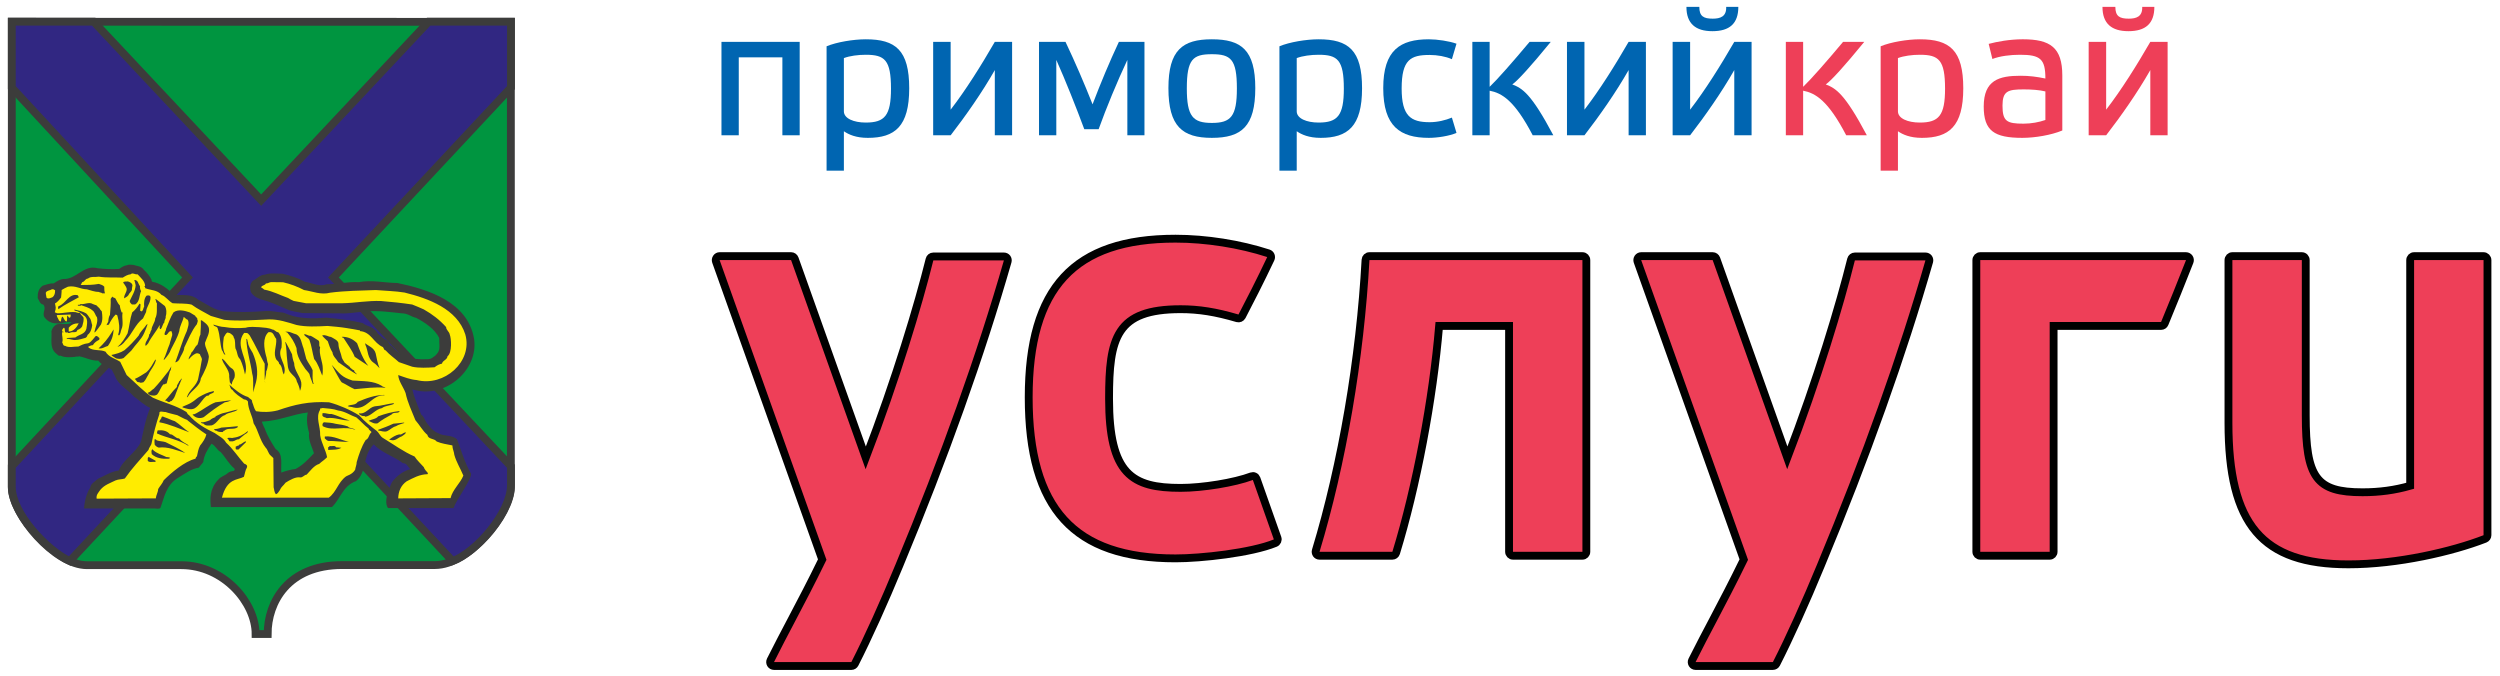 <svg width="233" height="63" viewBox="0 0 233 63" fill="none" xmlns="http://www.w3.org/2000/svg">
<path fill-rule="evenodd" clip-rule="evenodd" d="M1.101 45.405C1.101 47.948 5.105 52.674 8.098 52.674H16.891C20.841 52.674 23.823 56.156 23.823 59.092C24.357 59.092 24.379 59.092 24.944 59.092C24.944 56.124 26.838 52.663 31.888 52.663H40.55C43.695 52.663 47.613 47.947 47.613 45.404C47.613 30.911 47.613 16.477 47.613 2.036L1.101 2.027V45.405Z" fill="#009540" stroke="#3C3C3B" stroke-width="0.731" stroke-miterlimit="22.926"/>
<path fill-rule="evenodd" clip-rule="evenodd" d="M42.179 52.293C44.407 51.475 47.62 47.758 47.62 45.212V43.458L31.077 25.862L47.62 8.166V2.02H39.951L24.34 18.651L8.731 2.02H1.1V8.166L17.475 25.863L1.1 43.458V45.355C1.1 47.875 4.404 51.32 6.502 52.293L24.34 33.168L42.179 52.293Z" fill="#312782" stroke="#3C3C3B" stroke-width="0.731" stroke-miterlimit="22.926"/>
<path fill-rule="evenodd" clip-rule="evenodd" d="M13.403 25.144C13.701 25.402 13.973 25.765 14.141 26.102C14.076 26.141 14.167 26.194 14.18 26.258C14.982 26.388 15.63 26.906 16.212 27.489C17.015 27.515 17.869 27.385 18.452 27.917C19.228 28.32 19.94 28.892 20.833 29.009C22.141 29.126 23.539 29.087 24.82 28.983C25.364 28.956 25.817 29.1 26.334 29.126C26.568 29.165 26.775 29.295 26.995 29.359C28.017 29.71 29.273 29.71 30.413 29.606C31.577 29.71 32.73 29.853 33.817 30.112C34.102 30.359 34.452 30.384 34.749 30.591C34.93 30.721 35.125 30.877 35.215 31.097C35.474 31.304 35.707 31.563 36.005 31.694C36.264 31.798 36.225 32.134 36.497 32.238C36.976 32.743 37.494 33.236 38.167 33.314C38.491 33.457 38.866 33.457 39.242 33.483C39.643 33.457 40.096 33.574 40.393 33.263C40.562 33.185 40.678 33.029 40.782 32.899C41.067 32.55 40.911 31.966 40.937 31.5C40.523 30.67 39.604 30.049 38.776 29.621C38.296 29.517 38.012 29.205 37.468 29.205C36.342 29.088 35.176 28.906 33.999 29.049C33.235 29.075 32.498 29.257 31.695 29.205L28.174 29.179C27.708 29.062 27.178 29.036 26.725 28.814C25.948 28.476 25.248 28.152 24.394 27.918C24.006 27.802 23.631 27.62 23.397 27.244C23.255 26.907 23.28 26.441 23.565 26.169C23.941 25.986 24.239 25.598 24.692 25.598C25.145 25.417 25.792 25.507 26.323 25.507C27.049 25.676 27.747 25.896 28.408 26.26C29.081 26.363 29.741 26.752 30.453 26.493C31.476 26.493 32.408 26.233 33.443 26.298C34.66 26.065 35.825 26.363 37.042 26.376C39.916 26.972 43.618 28.139 44.187 31.603C44.615 34.584 41.339 37.254 38.427 36.282C38.608 37.099 38.958 37.835 39.255 38.641C39.475 38.783 39.566 39.067 39.696 39.301C39.994 39.729 40.343 40.182 40.822 40.363C41.366 40.7 42.103 40.493 42.595 40.947C42.997 42.008 43.307 43.124 43.902 44.149C43.967 44.679 42.53 46.572 42.271 47.349H36.161C35.604 46.584 36.666 44.693 36.537 44.927C36.977 44.343 37.585 43.902 38.245 43.721C38.025 43.538 37.896 43.136 37.559 43.176C36.692 42.502 35.618 42.244 34.828 41.415C34.737 41.531 34.582 41.647 34.582 41.738C33.831 42.632 34.168 44.059 33.184 44.836C31.928 45.29 31.682 46.584 30.931 47.259H19.655C19.578 46.56 19.513 45.561 20.341 44.705C20.575 44.408 20.95 44.344 21.222 44.096C21.39 43.94 21.61 43.928 21.818 43.876C21.844 43.811 21.922 43.721 21.831 43.655C21.326 43.241 21.015 42.619 20.562 42.127C20.212 41.945 20.07 41.504 19.708 41.362C19.345 41.892 19.009 42.425 18.944 43.072L18.517 43.59C17.87 43.68 17.235 44.134 16.653 44.498C15.436 45.198 15.294 46.466 14.944 47.348C14.789 47.464 14.608 47.388 14.388 47.388H7.837C7.862 46.559 8.213 45.689 8.406 45.469C8.445 45.068 8.859 44.886 9.119 44.627C9.766 44.342 10.349 43.939 11.073 43.848C11.488 42.799 12.692 42.19 13.145 41.153C13.391 40.077 13.572 39.015 13.999 38.017C13.429 37.77 12.963 37.291 12.445 36.929C11.915 36.306 10.996 35.853 10.724 35.062L10.413 34.44C9.998 34.168 9.481 34.039 9.157 33.611C8.51 33.638 7.966 33.314 7.384 33.209C7.254 33.274 7.138 33.196 6.995 33.261C6.555 33.301 6.024 33.34 5.636 33.145C5.429 33.222 5.338 32.989 5.183 32.911C4.601 32.353 4.859 31.641 4.794 30.876C4.846 30.643 4.988 30.422 5.196 30.28C5.649 30.008 6.297 30.383 6.685 30.047C6.193 29.918 5.766 30.203 5.248 30.139C4.82 30.139 4.445 29.956 4.173 29.606C3.85 29.203 4.381 28.762 4.03 28.384C3.733 28.346 3.655 28.021 3.513 27.775C3.499 27.321 3.577 26.893 3.992 26.621C4.328 26.531 4.639 26.388 5.001 26.414C5.287 26.232 5.558 26.038 5.908 25.999C7.125 26.064 7.772 24.638 9.105 25.001C9.739 25.079 10.438 25.105 11.098 25.066C11.319 24.923 11.552 24.742 11.824 24.729C11.992 24.625 12.238 24.677 12.445 24.69C12.769 24.807 13.183 24.794 13.403 25.144ZM28.691 38.444C28.523 39.065 28.64 39.767 28.808 40.361C28.717 41.035 29.08 41.645 29.261 42.242C28.77 42.76 28.251 43.343 27.552 43.705C27.125 43.758 26.62 43.888 26.219 44.043C26.154 43.214 26.426 42.292 25.688 41.852C25.312 41.257 24.924 40.646 24.691 39.973C24.587 39.753 24.47 39.532 24.406 39.299C26.025 39.221 27.345 38.587 28.691 38.444Z" fill="#3C3C3B"/>
<path fill-rule="evenodd" clip-rule="evenodd" d="M14.508 42.949C14.508 42.987 14.508 43.014 14.47 43.051C14.25 43.013 13.926 43.142 13.771 42.949V42.662C13.822 42.688 13.822 42.612 13.835 42.571L14.508 42.949ZM14.262 41.937C14.625 42.274 15.078 42.377 15.505 42.598C15.622 42.598 15.738 42.612 15.854 42.662C15.842 42.715 15.764 42.741 15.712 42.755C15.129 42.781 14.56 42.715 14.146 42.327C14.133 42.222 14.055 41.951 14.21 41.885C14.25 41.873 14.262 41.885 14.262 41.937ZM31.324 41.69L31.816 41.73C31.479 41.95 31.013 41.899 30.586 41.937V41.665C30.664 41.703 30.677 41.599 30.728 41.573C30.936 41.614 31.207 41.471 31.324 41.69ZM22.923 41.211L22.224 41.899C22.133 41.886 22.004 41.938 21.965 41.821V41.627C22.081 41.588 22.146 41.523 22.276 41.51V41.445C22.535 41.431 22.677 41.16 22.923 41.135L22.923 41.211ZM14.612 41.042C14.871 41.134 15.182 41.121 15.44 41.211C15.984 41.498 16.71 41.809 17.266 42.222C16.541 41.989 15.622 41.6 14.794 41.716C14.651 41.678 14.508 41.573 14.418 41.445C14.405 41.314 14.379 41.094 14.418 40.926C14.508 40.926 14.56 40.992 14.612 41.042ZM32.528 41.172C31.919 41.211 31.234 41.081 30.586 41.095C30.456 41.042 30.366 40.952 30.262 40.849L30.275 40.68C31.143 40.602 31.777 41.042 32.528 41.172ZM37.849 40.302C37.745 40.485 37.629 40.538 37.447 40.667C37.059 40.796 36.877 41.134 36.399 41.004C36.347 41.017 36.321 41.004 36.282 40.965C36.541 40.757 36.903 40.538 37.201 40.485C37.473 40.564 37.538 40.292 37.849 40.302ZM23.104 40.174C23.13 40.252 23.039 40.317 23.001 40.368C22.754 40.498 22.495 40.77 22.263 40.939C22.004 40.939 21.926 41.094 21.693 41.133H21.395C21.305 41.042 21.305 40.913 21.175 40.861C21.331 40.718 21.563 40.873 21.758 40.796C22.25 40.745 22.715 40.498 23.104 40.174ZM15.842 40.472C16.166 40.459 16.334 40.862 16.683 40.862C16.942 41.16 17.24 41.289 17.551 41.483V41.548C16.631 40.952 15.582 40.835 14.625 40.395C14.651 40.291 14.651 40.186 14.703 40.11C15.156 40.07 15.556 40.136 15.842 40.472ZM22.159 39.811C21.822 40.096 21.213 39.825 20.929 40.136C20.812 40.11 20.825 40.239 20.747 40.266C20.527 40.266 20.32 40.266 20.165 40.136C20.061 40.16 19.984 40.071 19.945 39.994C20.178 39.994 20.398 39.941 20.631 39.851C21.136 39.811 21.653 39.785 22.158 39.721L22.159 39.811ZM37.654 39.383C37.654 39.397 37.667 39.41 37.68 39.423C37.434 39.514 37.136 39.566 36.903 39.722C36.592 39.799 36.373 40.044 36.101 40.175C35.829 40.303 35.531 40.15 35.246 40.123V40.059C35.7 39.889 36.204 39.709 36.657 39.488C37.007 39.473 37.318 39.41 37.654 39.383ZM31.285 39.499C31.661 39.553 32.075 39.616 32.425 39.747C32.542 39.941 32.917 39.864 33.124 40.071C32.101 39.642 31.039 40.227 30.082 39.722C30.03 39.63 30.03 39.423 30.199 39.357C30.573 39.383 30.936 39.397 31.285 39.499ZM16.295 39.255C16.761 39.553 17.201 40.005 17.641 40.292C16.774 39.98 15.777 39.514 14.858 39.357C14.845 39.112 15.039 39.098 15.065 38.866C15.13 38.762 15.272 38.866 15.35 38.892C15.686 38.995 15.971 39.163 16.295 39.255ZM30.884 38.581C31.441 38.71 32.011 39.035 32.593 39.189C31.855 39.215 31.234 38.866 30.457 38.97C30.327 38.879 30.133 38.917 30.042 38.723C30.069 38.619 30.016 38.554 30.082 38.503C30.379 38.477 30.599 38.619 30.884 38.581ZM16.528 38.697C16.852 38.852 17.137 39.035 17.486 39.151L17.46 39.164C18.029 39.617 18.638 40.097 19.233 40.486C19.156 40.836 18.909 41.211 18.651 41.523C18.482 41.833 18.43 42.184 18.353 42.533C18.262 42.572 18.249 42.676 18.211 42.754C17.188 43.013 15.971 44.05 15.259 44.761C15.142 45.06 14.896 45.308 14.741 45.579C14.728 45.902 14.547 46.138 14.521 46.448L9.006 46.474C8.954 46.123 9.149 45.942 9.356 45.644C9.757 45.177 10.275 45.023 10.767 44.775C11.039 44.658 11.363 44.685 11.634 44.596C12.295 43.648 13.058 42.844 13.835 41.937C13.887 41.73 14.03 41.574 14.108 41.393C14.301 40.472 14.547 39.474 14.858 38.581C14.78 38.205 15.247 38.425 15.428 38.398C15.777 38.528 16.165 38.593 16.528 38.697ZM37.227 38.372C37.046 38.567 36.697 38.36 36.49 38.634C36.048 38.879 35.608 39.113 35.195 39.45C34.858 39.541 34.638 39.332 34.354 39.229C34.625 39.073 35.065 39.06 35.246 38.801C35.881 38.568 36.541 38.386 37.227 38.309V38.372ZM22.159 38.166C21.874 38.451 21.265 38.412 20.967 38.684C20.45 38.827 20.269 39.45 19.751 39.642C19.492 39.656 19.155 39.733 18.974 39.488C18.883 39.462 18.729 39.45 18.729 39.357C19.013 39.383 19.298 39.267 19.57 39.163C19.699 39.02 19.906 38.943 20.087 38.865V38.8C20.398 38.644 20.657 38.514 21.033 38.45C21.408 38.36 21.77 38.229 22.159 38.166ZM36.697 37.647C36.36 37.816 35.919 37.79 35.596 38.037C34.987 38.14 34.651 38.736 34.056 38.84C34.003 38.723 33.81 38.813 33.719 38.75C33.615 38.697 33.459 38.644 33.447 38.514C34.094 38.644 34.379 37.957 34.936 37.868C35.544 37.828 36.101 37.647 36.696 37.569L36.697 37.647ZM21.551 37.31C21.356 37.401 21.201 37.467 20.955 37.493C20.281 37.868 19.608 38.386 18.987 38.879C18.65 39.035 18.262 38.97 18.016 38.71C17.964 38.697 17.964 38.645 17.964 38.608C18.107 38.645 18.197 38.554 18.3 38.515C18.922 38.192 19.401 37.765 20.087 37.493C20.541 37.453 21.071 37.337 21.551 37.31ZM35.829 36.844C34.625 36.767 34.185 38.296 32.929 37.971C32.773 37.894 32.541 37.945 32.411 37.842C32.671 37.673 33.124 37.803 33.343 37.453C34.133 37.116 34.922 36.818 35.829 36.805V36.844ZM19.893 36.597C19.738 36.688 19.517 36.714 19.427 36.883C19.375 36.896 19.297 36.87 19.258 36.896C18.831 37.207 18.611 37.801 18.106 38.075C17.743 38.229 17.355 38.075 17.006 37.971C17.006 37.92 17.031 37.88 17.07 37.88C17.291 37.777 17.679 37.646 17.925 37.466C18.12 37.349 18.365 37.115 18.56 36.999C18.961 36.766 19.401 36.544 19.906 36.455C20.01 36.493 19.893 36.545 19.893 36.597ZM16.942 35.314C16.735 35.769 16.567 36.222 16.385 36.687C16.307 36.948 16.204 37.181 15.984 37.374C15.932 37.4 15.854 37.374 15.828 37.453C15.621 37.556 15.569 37.271 15.362 37.35C15.776 36.948 16.022 36.507 16.488 36.065C16.462 35.846 16.669 35.716 16.708 35.521C16.812 35.495 16.838 35.352 16.89 35.288L16.942 35.314ZM15.842 34.576C15.751 34.953 15.634 35.367 15.531 35.742C15.414 35.728 15.363 35.86 15.246 35.807C14.961 36.092 14.896 36.494 14.611 36.805C14.546 36.78 14.508 36.831 14.481 36.857C14.21 36.883 13.886 36.883 13.769 36.598C14.028 36.559 14.106 36.351 14.339 36.223C14.792 35.742 15.232 35.198 15.698 34.59C15.802 34.447 15.867 34.279 15.983 34.149C15.906 34.278 15.971 34.498 15.842 34.576ZM32.864 35.469C33.81 35.535 34.807 35.469 35.583 35.963C35.674 36.08 35.829 36.039 35.932 36.143C34.975 36.039 33.978 36.196 33.046 36.273C32.631 36.092 32.256 35.82 31.855 35.638C31.725 35.573 30.845 33.863 30.922 34.006C31.687 34.849 31.829 35.145 32.864 35.469ZM14.534 33.527C14.443 34.044 14.029 34.447 13.822 34.926C13.666 35.158 13.588 35.419 13.369 35.626C13.265 35.638 13.174 35.691 13.058 35.664C13.006 35.599 12.863 35.638 12.786 35.586C12.721 35.495 12.643 35.393 12.565 35.314C12.954 35.158 13.251 34.926 13.627 34.706C14.041 34.355 14.223 33.914 14.468 33.526L14.534 33.527ZM20.747 33.449C21.097 33.721 21.278 34.162 21.654 34.369C21.874 34.55 21.926 34.9 21.861 35.172C21.784 35.393 21.59 35.573 21.615 35.833C21.512 35.821 21.512 35.691 21.421 35.639L21.356 35.069H21.369C21.382 34.434 20.812 33.994 20.683 33.449L20.747 33.449ZM35.014 32.943C35.104 33.371 35.195 33.89 35.376 34.316C35.195 34.148 35.04 33.941 34.832 33.812C34.225 33.409 34.327 32.697 34.056 32.139L34.03 31.984C34.354 32.27 34.871 32.399 35.014 32.943ZM26.625 31.881C26.819 32.217 27.013 32.619 27.22 33.021C27.246 33.293 27.311 33.591 27.415 33.837C27.415 34.525 27.933 34.978 28.075 35.638C28.113 35.937 28.061 36.196 27.958 36.429C27.919 36.132 27.803 35.821 27.66 35.548C27.622 35.185 27.233 34.953 27.026 34.667C26.793 34.356 26.818 33.941 26.767 33.566C26.689 32.994 26.728 32.464 26.585 31.881L26.625 31.881ZM23.104 31.894C23.143 32.282 23.35 32.529 23.557 32.904C23.92 33.747 24.101 34.692 23.855 35.638C23.765 35.963 23.661 36.261 23.622 36.571C23.544 36.013 23.674 35.353 23.505 34.823C23.349 33.708 22.987 32.684 22.961 31.583C23.104 31.595 23.039 31.803 23.104 31.894ZM33.279 31.984C33.55 32.711 33.823 33.475 34.327 34.097C33.874 33.812 33.525 33.553 33.059 33.255C32.813 32.632 32.398 32.114 32.023 31.505C31.985 31.453 31.881 31.479 31.855 31.388C32.424 31.376 32.891 31.595 33.279 31.984ZM30.846 31.401C31.052 31.53 31.583 31.726 31.545 32.088C31.558 32.542 31.791 32.917 31.856 33.32C31.907 33.502 32.062 33.67 32.14 33.825C32.257 33.864 32.335 34.045 32.464 34.045C32.464 34.201 32.646 34.11 32.633 34.266C32.762 34.344 32.866 34.5 33.008 34.513C32.995 34.707 33.203 34.745 33.267 34.901C32.672 34.578 32.102 34.15 31.52 33.749C31.377 33.476 31.014 33.204 30.989 32.842C30.782 32.517 30.665 32.167 30.549 31.805C30.549 31.792 30.018 31.337 30.031 31.26C30.366 31.167 30.573 31.388 30.846 31.401ZM28.955 31.298C29.176 31.401 29.382 31.556 29.602 31.686C29.9 31.803 29.641 32.191 29.835 32.36C29.693 33.021 30.082 33.695 30.082 34.342C30.082 34.525 30.095 34.797 30.03 35.003C29.811 34.498 29.655 33.902 29.279 33.462C29.111 32.865 29.047 32.23 28.839 31.674C28.709 31.44 28.425 31.401 28.334 31.155C28.58 31.116 28.709 31.323 28.955 31.298ZM27.622 31.167C28.088 31.414 28.101 32.023 28.282 32.438L28.541 33.436C28.709 33.824 28.968 34.097 29.136 34.498C29.163 34.926 29.059 35.353 29.24 35.781L29.149 35.769C29.059 35.47 28.903 35.185 28.838 34.86C28.761 34.719 28.58 34.538 28.463 34.395C28.049 33.785 27.648 33.203 27.635 32.438C27.441 31.894 27.156 31.44 26.78 30.999L26.586 30.921C27 30.857 27.273 31.09 27.622 31.167ZM10.055 32.244C9.783 32.308 9.511 32.542 9.188 32.464C9.667 32.037 10.055 31.557 10.392 31.013L10.586 30.701C10.573 31.284 10.379 31.803 10.055 32.244ZM20.942 30.481C21.563 30.598 22.25 30.598 22.896 30.546C23.285 30.416 23.777 30.481 24.191 30.494C24.606 30.532 25.033 30.546 25.395 30.714C25.602 30.714 25.719 30.974 25.926 30.961C26.276 31.337 26.288 31.882 26.237 32.4C25.77 33.347 26.82 33.942 26.457 34.901C26.263 34.628 26.34 34.123 26.016 33.903C26.016 33.773 25.9 33.644 25.783 33.553C25.395 32.957 25.809 32.27 25.744 31.583C25.512 31.336 25.512 30.87 25.019 30.961C24.45 31.479 24.618 32.477 24.786 33.126C24.877 33.347 24.877 33.67 24.981 33.942C24.929 34.163 24.929 34.409 24.812 34.616C24.825 34.993 24.618 35.354 24.709 35.706C24.631 35.16 24.682 34.512 24.67 33.903C24.139 32.944 23.802 32.167 23.272 31.259C23.026 30.934 22.987 31.065 22.754 31.026C21.783 32.283 23.31 33.514 22.832 34.901C22.728 34.422 22.598 33.916 22.379 33.476C22.08 33.216 22.146 32.815 21.951 32.491C21.873 32.167 21.977 31.727 21.783 31.454C21.77 31.259 21.589 31.169 21.433 31.052L21.2 30.987C21.006 31.09 20.98 31.272 20.863 31.415C20.785 31.959 20.708 32.569 21.006 33.048H20.941C20.785 32.944 20.825 32.775 20.683 32.633C20.488 32.024 20.527 31.298 20.294 30.637C20.268 30.378 19.944 30.482 19.879 30.249C20.23 30.351 20.567 30.468 20.942 30.481ZM13.757 30.221C13.666 30.52 13.55 30.765 13.433 31.051C13.174 31.635 12.618 32.127 12.242 32.671L11.517 33.37C11.31 33.475 11.012 33.462 10.818 33.397C10.662 33.279 10.468 33.215 10.378 33.085C10.805 32.983 11.219 32.891 11.595 32.645C12.074 32.243 12.54 31.739 12.928 31.271C13.096 30.87 13.42 30.623 13.653 30.261C13.693 30.248 13.719 30.209 13.757 30.221ZM18.806 29.858C19.052 30.041 19.376 30.248 19.466 30.572C19.57 31.077 19.246 31.505 19.104 31.958C19.104 32.438 19.428 32.788 19.466 33.255C19.389 34.006 19.052 34.641 18.715 35.277C18.638 36.054 17.809 36.351 17.485 37.012H17.421C17.615 36.324 18.366 35.949 18.482 35.236C18.599 34.667 18.729 34.097 18.819 33.501C18.819 33.319 18.664 33.19 18.638 33.021C18.534 32.956 18.404 32.891 18.262 32.943C17.989 33.06 17.783 33.267 17.588 33.501C17.562 33.254 17.796 33.099 17.835 32.865C18.094 32.644 18.133 32.333 18.404 32.126C18.534 31.828 18.521 31.478 18.676 31.193C18.702 30.753 18.741 30.247 18.715 29.858L18.806 29.858ZM18.185 29.419C18.223 29.561 18.43 29.6 18.392 29.794C18.496 29.911 18.366 30.093 18.353 30.209C17.848 30.831 17.525 31.674 17.174 32.386C17.162 32.774 16.851 33.125 16.709 33.501C16.631 33.643 16.475 33.76 16.333 33.772C16.696 32.84 16.968 31.829 17.407 30.87C17.498 30.546 17.68 30.145 17.498 29.807C17.33 29.756 17.265 29.626 17.123 29.535C17.032 29.977 16.76 30.339 16.708 30.857C16.54 31.467 16.216 31.997 15.944 32.542C15.815 32.918 15.582 33.203 15.323 33.514H15.245C15.478 33.06 15.595 32.556 15.802 32.089C15.867 31.791 15.97 31.57 16.048 31.246C16.061 31.117 16.035 30.987 15.983 30.87C15.659 30.792 15.672 31.298 15.362 31.22C15.271 30.987 15.478 30.87 15.478 30.649C15.699 30.132 15.867 29.588 16.165 29.119C16.592 28.781 17.252 28.963 17.693 29.119L18.185 29.419ZM8.035 29.21C8.153 29.313 8.217 29.418 8.334 29.599C8.515 29.781 8.502 30.079 8.592 30.299C8.554 30.649 8.45 30.999 8.153 31.22C8.153 31.336 8.048 31.453 7.958 31.492C7.66 31.57 7.375 31.674 7.065 31.687C6.818 31.726 6.494 31.57 6.223 31.57V31.505L7.026 31.453C7.363 31.167 7.906 31.167 8.049 30.649C8.101 30.248 8.269 29.651 7.79 29.392C7.544 29.17 7.285 28.989 6.961 28.951C6.923 28.912 6.923 28.873 6.935 28.847C7.324 28.937 7.699 29.016 8.035 29.21ZM9.265 28.729C9.317 28.833 9.395 28.923 9.485 29.015C9.55 29.431 9.589 29.846 9.407 30.248C9.252 30.455 9.045 30.779 8.838 30.986L8.799 30.948C8.877 30.494 9.148 30.079 9.045 29.587C8.863 29.366 8.838 29.054 8.592 28.911C8.307 28.664 7.919 28.573 7.556 28.442C7.518 28.547 7.349 28.469 7.258 28.495V28.404C7.336 28.417 7.465 28.417 7.504 28.339C7.919 28.392 8.281 28.106 8.656 28.339C8.759 28.365 8.85 28.43 8.967 28.442L9.265 28.729ZM15.363 28.521C15.531 28.781 15.544 29.223 15.44 29.509C15.478 29.716 15.297 29.833 15.323 30.041C15.155 30.197 15.142 30.481 14.986 30.675C14.792 30.649 14.934 30.416 14.87 30.299C14.572 30.896 14.093 31.401 13.808 31.997C13.717 32.075 13.678 32.218 13.549 32.218C13.485 31.829 13.912 31.57 13.899 31.167C14.028 31.128 13.99 30.87 14.119 30.754C14.132 30.351 14.443 30.092 14.468 29.677C14.689 29.275 14.598 28.729 14.624 28.26C14.508 28.157 14.572 27.988 14.456 27.885H14.547L15.363 28.521ZM10.754 27.807C10.884 28.014 10.961 28.274 11.168 28.469C11.181 28.678 11.272 28.963 11.337 29.119H11.428C11.324 29.639 11.544 30.21 11.324 30.676C11.233 30.87 11.259 31.142 11.078 31.272L11.013 31.181C11.207 30.649 11.091 29.989 10.948 29.457C10.948 29.366 10.858 29.34 10.78 29.314C10.495 29.587 10.315 29.925 10.146 30.248C10.081 30.299 9.978 30.248 9.926 30.326C9.965 30.157 10.042 30.105 10.094 29.963C10.107 29.742 10.133 29.522 10.25 29.34C10.289 28.86 10.341 28.287 10.315 27.858L10.47 27.638C10.521 27.742 10.664 27.742 10.754 27.807ZM14.029 27.742C14.029 28.248 13.64 28.585 13.615 29.08L13.33 29.677C12.605 30.209 12.32 31.142 11.672 31.777C11.517 32.01 11.22 32.269 10.947 32.321C11.361 31.996 11.647 31.504 11.892 31.064C12.061 30.428 12.113 29.729 12.32 29.118C12.592 28.896 12.825 28.611 12.993 28.312C13.045 28.286 13.084 28.338 13.098 28.378L13.059 28.963C13.137 28.95 13.175 29.067 13.24 29.001C13.37 28.872 13.344 28.703 13.435 28.584C13.408 28.234 13.421 27.832 13.655 27.56C13.835 27.495 14.029 27.522 14.029 27.742ZM7.311 27.638L7.35 27.703C6.715 28.067 6.068 28.365 5.434 28.82C5.434 28.742 5.356 28.56 5.499 28.522C6.133 28.287 6.444 27.289 7.26 27.522L7.311 27.638ZM12.346 26.602C12.333 26.744 12.281 26.874 12.294 27.029C12.203 27.237 12.035 27.314 11.97 27.509C11.854 27.652 11.724 27.716 11.569 27.808C11.53 27.406 11.97 27.121 11.75 26.745C11.647 26.602 11.595 26.459 11.478 26.356C11.517 26.187 11.75 26.265 11.905 26.227C12.101 26.278 12.32 26.381 12.346 26.602ZM13.045 26.666C13.032 26.849 13.071 26.991 13.149 27.134C12.968 27.509 13.045 28.119 12.592 28.378H12.294C12.19 28.286 12.113 28.209 12.087 28.053C12.294 27.587 12.605 27.146 12.644 26.589C12.605 26.421 12.579 26.265 12.514 26.096C12.89 26.084 12.864 26.459 13.045 26.666ZM12.826 25.565C13.123 25.902 13.512 26.2 13.525 26.653C13.499 26.666 13.46 26.641 13.434 26.68C13.537 26.693 13.512 26.809 13.537 26.862C14.055 27.068 14.664 27.005 15.052 27.484C15.44 27.613 15.713 28.067 16.088 28.261C16.67 28.313 17.305 28.249 17.861 28.392C18.418 28.807 19.04 29.093 19.648 29.444L20.904 29.808C22.276 29.951 23.687 29.821 25.059 29.769C25.94 29.743 26.82 30.043 27.635 30.288C28.529 30.482 29.578 30.43 30.522 30.379C31.105 30.43 31.739 30.483 32.282 30.573C32.71 30.651 33.15 30.703 33.551 30.794V30.858C34.613 30.95 34.781 31.947 35.688 32.349C35.778 32.44 35.778 32.648 35.933 32.648C36.309 33.075 36.762 33.373 37.177 33.75L38.419 34.178C39.067 34.319 39.843 34.268 40.503 34.229C40.711 34.06 40.957 33.931 41.189 33.893C41.267 33.568 41.668 33.555 41.708 33.205C42.147 32.88 42.07 31.546 41.915 31.17C41.876 30.911 41.578 30.756 41.578 30.483C40.957 29.796 40.297 29.291 39.494 28.835C39.118 28.666 38.872 28.561 38.419 28.381C37.475 28.238 36.504 28.134 35.533 28.056C34.251 28.004 33.151 28.238 31.909 28.263H28.517L27.364 28.044C27.119 27.94 27.079 27.901 26.847 27.771C26.109 27.512 25.423 27.137 24.633 26.994C24.542 26.916 24.439 26.838 24.335 26.786C24.4 26.566 24.685 26.63 24.789 26.41C24.983 26.436 25.1 26.293 25.268 26.293L26.381 26.306C27.068 26.461 27.715 26.708 28.336 27.032C29.139 27.149 29.916 27.512 30.77 27.279C32.181 27.097 33.605 27.084 35.029 27.032C35.922 27.11 36.841 27.123 37.708 27.266C39.909 27.811 42.615 28.784 43.366 31.17C44.091 33.711 41.385 36.069 38.834 35.422C38.213 35.37 37.682 35.148 37.113 34.955C37.151 35.539 37.579 36.042 37.799 36.627C37.993 37.546 38.368 38.273 38.718 39.166C39.094 39.582 39.379 40.152 39.831 40.528C39.922 40.982 40.453 40.826 40.699 41.149C41.14 41.343 41.67 41.409 42.162 41.513C42.162 41.836 42.318 42.083 42.343 42.393C42.524 43.055 42.9 43.639 43.185 44.325C42.913 45.026 42.175 45.633 41.993 46.425L37.113 46.45C37.126 45.814 37.359 45.232 37.903 44.857C38.511 44.545 39.107 44.208 39.844 44.195C39.896 44.169 39.858 44.117 39.871 44.078C39.728 43.91 39.56 43.741 39.495 43.534C39.224 43.224 38.861 42.899 38.641 42.548C37.566 42.083 36.66 41.396 35.663 40.8C35.417 40.63 35.339 40.372 35.133 40.177C34.562 39.735 34.006 39.31 33.489 38.726C32.647 38.194 31.598 37.741 30.667 37.495C28.764 37.39 27.469 37.702 25.889 38.246C25.19 38.427 24.452 38.427 23.857 38.324C23.663 38.065 23.624 37.74 23.495 37.455C23.533 37.223 23.249 37.17 23.119 37.001C22.485 36.82 21.837 36.276 21.306 35.783C21.475 35.887 21.423 36.263 21.656 36.327C21.941 36.73 22.367 36.975 22.73 37.223C22.885 37.234 23.015 37.287 23.106 37.417C23.119 38.168 23.52 38.712 23.637 39.453C24.09 40.14 24.193 41.02 24.776 41.745C24.944 41.888 25.009 42.277 25.216 42.446L25.475 42.691L25.501 45.413C25.566 45.633 25.553 45.867 25.708 46.061C25.876 46.035 25.967 45.829 26.071 45.698C26.239 45.322 26.369 45.322 26.615 44.985C27.029 44.727 27.547 44.428 27.96 44.492C28.22 44.531 28.336 44.26 28.582 44.234C28.893 43.91 29.281 43.366 29.748 43.237C30.006 42.99 30.175 42.925 30.485 42.614C30.369 41.94 29.942 41.291 29.838 40.553C29.877 39.735 29.385 38.907 29.838 38.181C29.773 38.012 29.994 38.078 30.072 38.025C30.563 38.078 31.055 38.09 31.509 38.258C32.157 38.337 32.635 38.699 33.217 38.907C33.58 39.205 33.929 39.619 34.357 39.944C34.382 40.113 34.628 40.176 34.615 40.294C34.357 40.501 34.408 40.864 34.084 41.007C33.683 41.643 33.45 42.355 33.243 43.068C33.243 43.327 33.126 43.546 33.1 43.781C32.828 44.234 32.336 44.325 32.246 44.403C31.482 44.973 31.378 45.841 30.64 46.385H20.683C21.162 44.558 22.107 44.764 22.728 44.442C22.819 44.196 22.858 43.819 23.001 43.599C23.104 43.367 22.936 43.275 22.754 43.211C22.197 42.6 21.706 41.824 21.071 41.254C20.838 40.826 20.372 40.631 20.01 40.358C19.155 39.944 18.275 39.464 17.602 38.674C17.485 38.647 17.459 38.494 17.382 38.401C16.398 37.78 15.285 37.533 14.249 37.067C13.317 36.445 12.644 35.693 11.802 34.954L11.206 33.723C10.741 33.412 10.132 33.295 9.834 32.776C9.329 32.543 8.721 32.737 8.268 32.401C8.255 32.374 8.242 32.349 8.216 32.322C8.359 32.245 8.488 32.18 8.656 32.167C8.799 31.921 9.006 31.792 9.226 31.675C9.278 31.636 9.265 31.558 9.265 31.506C9.161 31.441 9.083 31.273 8.915 31.324C8.034 32.413 8.436 31.701 7.309 32.297C6.895 32.284 6.429 32.44 6.067 32.232C5.86 32.232 5.886 32.038 5.795 31.908C5.912 31.623 5.744 31.299 5.795 30.961C5.86 30.961 5.912 30.974 5.964 30.948C5.912 30.91 5.847 30.922 5.795 30.897C5.757 30.741 5.847 30.637 5.964 30.533C6.132 30.65 5.912 31.104 6.288 30.974C6.417 31.13 6.572 30.961 6.714 30.961C6.909 30.961 7.18 31 7.207 30.755C7.388 30.702 7.647 30.547 7.685 30.327C7.75 30.106 7.815 29.886 7.789 29.613C7.698 29.432 7.543 29.379 7.452 29.16C7.309 29.185 7.167 29.134 7.038 29.094C6.429 29.029 5.911 29.212 5.329 29.197L5.109 29.107C5.251 28.665 5.187 28.613 5.122 28.287C5.355 28.158 5.537 27.937 5.692 27.729C5.692 27.716 5.757 27.159 5.744 27.029C6.016 26.861 6.093 26.835 6.339 26.719C7.025 26.589 7.479 26.952 8.1 26.965C8.476 27.056 8.812 27.211 9.226 27.211C9.304 27.289 9.447 27.237 9.524 27.341H9.783C9.731 27.172 9.705 26.938 9.718 26.719C9.601 26.563 9.343 26.51 9.213 26.459C8.669 26.563 8.087 26.563 7.504 26.563C7.608 26.51 7.582 26.278 7.763 26.265C7.919 26.174 7.996 25.953 8.191 25.966C8.45 25.733 8.877 25.849 9.213 25.785C9.925 25.902 10.676 25.837 11.439 25.876C11.672 25.733 11.892 25.59 12.177 25.564C12.36 25.37 12.592 25.616 12.826 25.565ZM5.136 27.056C5.136 27.314 5.097 27.535 4.89 27.703C4.721 27.756 4.488 27.911 4.32 27.729H4.333C4.32 27.6 4.268 27.457 4.268 27.276C4.372 27.056 4.695 27.068 4.838 26.965C4.968 26.938 5.045 26.991 5.136 27.056ZM6.534 29.599C6.365 29.651 6.392 29.469 6.288 29.405C6.197 29.561 6.314 29.807 6.184 29.976C6.015 29.885 5.937 29.664 5.847 29.509C5.666 29.587 5.743 29.807 5.653 29.976C5.562 29.937 5.458 29.859 5.446 29.756C5.393 29.639 5.29 29.522 5.29 29.366L6.585 29.314C6.598 29.405 6.585 29.522 6.534 29.599ZM7.337 30.132C7.168 30.482 6.871 30.896 6.405 30.896V30.546C6.637 30.248 6.961 30.132 7.337 30.132Z" fill="#FFEC00"/>
<path fill-rule="evenodd" clip-rule="evenodd" d="M68.853 12.608H67.241V3.902H74.531V12.608H72.918V5.344H68.853V12.608Z" fill="#0065B1"/>
<path fill-rule="evenodd" clip-rule="evenodd" d="M77.037 4.314C77.981 3.92 79.541 3.662 80.69 3.662C83.469 3.662 84.739 4.675 84.739 8.229C84.739 11.784 83.401 12.849 80.879 12.849C79.781 12.849 79.095 12.54 78.65 12.231V15.905H77.037V4.314ZM78.65 10.375C78.65 11.045 79.576 11.423 80.69 11.423C82.457 11.423 83.04 10.77 83.04 8.263C83.04 5.584 82.457 5.104 80.69 5.104C79.97 5.104 79.198 5.206 78.65 5.413V10.375Z" fill="#0065B1"/>
<path fill-rule="evenodd" clip-rule="evenodd" d="M92.717 6.529C91.516 8.641 90.007 10.788 88.601 12.608H86.971V3.902H88.6V10.221C90.007 8.401 91.447 6.1 92.716 3.902H94.328V12.608H92.716V6.529H92.717Z" fill="#0065B1"/>
<path fill-rule="evenodd" clip-rule="evenodd" d="M104.28 3.902H106.664V12.608H105.069V5.585C104.125 7.594 103.096 10.084 102.393 12.041H101.055C100.317 10.05 99.323 7.543 98.448 5.585V12.608H96.835V3.902H99.305C100.215 5.825 101.038 7.731 101.827 9.723C102.599 7.697 103.388 5.808 104.28 3.902Z" fill="#0065B1"/>
<path fill-rule="evenodd" clip-rule="evenodd" d="M108.897 8.212C108.897 4.657 110.218 3.662 112.945 3.662C115.689 3.662 116.993 4.657 116.993 8.212C116.993 11.784 115.707 12.848 112.945 12.848C110.201 12.848 108.897 11.784 108.897 8.212ZM110.612 8.246C110.612 10.856 111.178 11.457 112.945 11.457C114.712 11.457 115.278 10.856 115.278 8.246C115.278 5.516 114.712 5.052 112.945 5.052C111.178 5.052 110.612 5.516 110.612 8.246Z" fill="#0065B1"/>
<path fill-rule="evenodd" clip-rule="evenodd" d="M119.243 4.314C120.186 3.92 121.747 3.662 122.896 3.662C125.674 3.662 126.944 4.675 126.944 8.229C126.944 11.784 125.606 12.849 123.085 12.849C121.987 12.849 121.301 12.54 120.855 12.231V15.905H119.243V4.314ZM120.855 10.375C120.855 11.045 121.781 11.423 122.896 11.423C124.662 11.423 125.246 10.77 125.246 8.263C125.246 5.584 124.662 5.104 122.896 5.104C122.176 5.104 121.404 5.206 120.855 5.413V10.375Z" fill="#0065B1"/>
<path fill-rule="evenodd" clip-rule="evenodd" d="M135.745 12.385C135.076 12.677 133.961 12.848 133.172 12.848C130.497 12.848 128.918 11.783 128.918 8.212C128.918 4.657 130.514 3.662 133.172 3.662C133.962 3.662 135.093 3.833 135.745 4.074L135.317 5.516C134.733 5.259 133.962 5.122 133.241 5.122C131.474 5.122 130.634 5.551 130.634 8.247C130.634 10.806 131.474 11.389 133.241 11.389C133.996 11.389 134.733 11.2 135.317 10.96L135.745 12.385Z" fill="#0065B1"/>
<path fill-rule="evenodd" clip-rule="evenodd" d="M142.849 12.608C141.151 9.345 139.967 8.675 138.835 8.452V12.608H137.223V3.902H138.835V8.092C139.556 7.405 140.962 5.808 142.557 3.902H144.53C142.695 6.151 141.46 7.508 140.945 7.869C141.871 8.229 142.695 8.693 144.77 12.608H142.849Z" fill="#0065B1"/>
<path fill-rule="evenodd" clip-rule="evenodd" d="M151.787 6.529C150.586 8.641 149.077 10.788 147.671 12.608H146.042V3.902H147.671V10.221C149.077 8.401 150.518 6.1 151.787 3.902H153.399V12.608H151.787V6.529Z" fill="#0065B1"/>
<path fill-rule="evenodd" clip-rule="evenodd" d="M161.635 6.529C160.434 8.641 158.924 10.788 157.519 12.608H155.889V3.902H157.519V10.221C158.925 8.401 160.366 6.1 161.635 3.902H163.247V12.608H161.635V6.529ZM158.376 0.64C158.376 1.532 158.788 1.739 159.628 1.739C160.332 1.739 160.915 1.55 160.881 0.64H162.012C162.012 2.202 161.189 2.906 159.594 2.906C158.033 2.906 157.175 2.202 157.175 0.64H158.376Z" fill="#0065B1"/>
<path fill-rule="evenodd" clip-rule="evenodd" d="M172.066 12.608C170.368 9.345 169.185 8.675 168.052 8.452V12.608H166.44V3.902H168.052V8.092C168.773 7.405 170.18 5.808 171.775 3.902H173.748C171.913 6.151 170.677 7.508 170.162 7.869C171.088 8.229 171.913 8.693 173.988 12.608H172.066Z" fill="#EE3F58"/>
<path fill-rule="evenodd" clip-rule="evenodd" d="M175.276 4.314C176.22 3.92 177.781 3.662 178.93 3.662C181.708 3.662 182.977 4.675 182.977 8.229C182.977 11.784 181.64 12.849 179.118 12.849C178.021 12.849 177.334 12.54 176.888 12.231V15.905H175.276V4.314ZM176.888 10.375C176.888 11.045 177.814 11.423 178.929 11.423C180.696 11.423 181.279 10.77 181.279 8.263C181.279 5.584 180.696 5.104 178.929 5.104C178.209 5.104 177.436 5.206 176.888 5.413V10.375Z" fill="#EE3F58"/>
<path fill-rule="evenodd" clip-rule="evenodd" d="M192.207 12.161C191.179 12.591 189.651 12.848 188.485 12.848C185.861 12.848 184.883 12.196 184.883 9.929C184.883 7.456 186.324 7.061 188.314 7.061C189.137 7.061 189.806 7.147 190.63 7.319C190.63 5.498 190.167 5.104 188.262 5.104C187.37 5.104 186.392 5.224 185.69 5.498L185.346 4.09C186.118 3.884 187.302 3.661 188.52 3.661C191.076 3.661 192.207 4.417 192.207 7.044V12.161ZM190.63 8.521C190.081 8.384 189.344 8.332 188.606 8.332C187.131 8.332 186.633 8.487 186.633 9.843C186.633 11.302 187.027 11.526 188.588 11.526C189.309 11.526 190.046 11.389 190.63 11.183V8.521Z" fill="#EE3F58"/>
<path fill-rule="evenodd" clip-rule="evenodd" d="M200.409 6.529C199.208 8.641 197.699 10.788 196.293 12.608H194.664V3.902H196.293V10.221C197.7 8.401 199.14 6.1 200.409 3.902H202.022V12.608H200.409V6.529ZM197.15 0.64C197.15 1.532 197.562 1.739 198.402 1.739C199.106 1.739 199.688 1.55 199.655 0.64H200.786C200.786 2.202 199.963 2.906 198.368 2.906C196.807 2.906 195.95 2.202 195.95 0.64H197.15Z" fill="#EE3F58"/>
<path fill-rule="evenodd" clip-rule="evenodd" d="M147.487 23.872H127.627C127.435 23.872 127.277 24.028 127.267 24.221C126.768 33.385 125.078 43.255 122.631 51.319C122.597 51.427 122.617 51.55 122.684 51.646C122.751 51.737 122.861 51.795 122.975 51.795H129.771C129.928 51.795 130.069 51.691 130.117 51.537C132.02 45.323 133.548 37.251 134.127 30.377H140.645V51.426C140.645 51.627 140.807 51.794 141.004 51.794H147.487C147.689 51.794 147.847 51.627 147.847 51.426V24.244C147.849 24.039 147.688 23.872 147.487 23.872Z" fill="#EE3F58" stroke="black" stroke-width="0.731"/>
<path fill-rule="evenodd" clip-rule="evenodd" d="M231.468 23.872H224.989C224.79 23.872 224.628 24.038 224.628 24.244V45.275C223.203 45.682 221.784 45.879 220.182 45.879C215.884 45.879 214.896 44.539 214.896 38.717V24.244C214.896 24.039 214.736 23.872 214.533 23.872H208.053C207.853 23.872 207.693 24.038 207.693 24.244V39.411C207.693 48.899 210.826 52.597 218.873 52.597C223.453 52.597 228.563 51.403 231.597 50.222C231.737 50.165 231.832 50.031 231.832 49.879V24.244C231.83 24.039 231.668 23.872 231.468 23.872Z" fill="#EE3F58" stroke="black" stroke-width="0.731"/>
<path fill-rule="evenodd" clip-rule="evenodd" d="M93.566 23.902H86.983C86.817 23.902 86.671 24.016 86.633 24.18C85.59 28.371 83.498 35.356 80.688 42.677L74.072 24.116C74.02 23.971 73.887 23.871 73.733 23.871H67.067C66.951 23.871 66.839 23.931 66.774 24.031C66.705 24.129 66.687 24.257 66.727 24.369L76.632 52.154C75.598 54.282 74.668 56.046 73.769 57.756C73.108 59.014 72.464 60.233 71.814 61.536C71.757 61.651 71.763 61.785 71.827 61.895C71.894 62.004 72.009 62.071 72.137 62.071H79.351C79.486 62.071 79.607 61.994 79.672 61.868C80.896 59.467 82.405 56.13 83.812 52.715C88.022 42.599 91.421 33.062 93.913 24.373C93.947 24.26 93.925 24.139 93.857 24.044C93.787 23.954 93.681 23.902 93.566 23.902Z" fill="#EE3F58" stroke="black" stroke-width="0.731"/>
<path fill-rule="evenodd" clip-rule="evenodd" d="M117.109 44.609C117.073 44.517 117.008 44.439 116.92 44.4C116.831 44.357 116.732 44.355 116.641 44.389C115.057 44.984 112.094 45.471 110.034 45.471C105.514 45.471 103.364 44.226 103.364 37.145C103.364 31.482 104.023 28.817 110.034 28.817C111.738 28.817 113.321 29.071 115.328 29.664C115.494 29.711 115.667 29.635 115.751 29.483C116.502 28.041 117.408 26.28 118.431 24.121C118.476 24.026 118.476 23.912 118.436 23.813C118.398 23.719 118.314 23.641 118.216 23.609C115.556 22.744 112.397 22.245 109.558 22.245C100.095 22.245 95.875 26.807 95.875 37.035C95.875 47.416 100.095 52.041 109.558 52.041C111.929 52.041 116.605 51.535 118.858 50.613C119.038 50.54 119.131 50.334 119.064 50.142L117.109 44.609Z" fill="#EE3F58" stroke="black" stroke-width="0.731"/>
<path fill-rule="evenodd" clip-rule="evenodd" d="M179.458 23.902H172.872C172.704 23.902 172.562 24.016 172.52 24.18C171.477 28.375 169.388 35.361 166.579 42.677L159.964 24.116C159.911 23.971 159.775 23.871 159.625 23.871H152.957C152.842 23.871 152.73 23.931 152.66 24.031C152.594 24.129 152.577 24.257 152.615 24.369L162.521 52.154C161.488 54.278 160.561 56.039 159.665 57.746C159 59.007 158.357 60.227 157.704 61.535C157.646 61.649 157.652 61.784 157.717 61.895C157.783 62.003 157.902 62.07 158.026 62.07H165.237C165.371 62.07 165.497 61.992 165.56 61.868C166.782 59.469 168.291 56.133 169.7 52.714C173.904 42.615 177.304 33.079 179.801 24.371C179.834 24.259 179.814 24.137 179.746 24.043C179.676 23.954 179.567 23.902 179.458 23.902Z" fill="#EE3F58" stroke="black" stroke-width="0.731"/>
<path fill-rule="evenodd" clip-rule="evenodd" d="M203.741 23.872H184.557C184.357 23.872 184.195 24.038 184.195 24.244V51.427C184.195 51.63 184.357 51.795 184.557 51.795H191.035C191.233 51.795 191.396 51.63 191.396 51.427V30.378H201.416C201.56 30.378 201.693 30.29 201.746 30.157C202.51 28.32 203.291 26.374 204.076 24.381C204.121 24.268 204.106 24.137 204.042 24.039C203.973 23.938 203.859 23.872 203.741 23.872Z" fill="#EE3F58" stroke="black" stroke-width="0.731"/>
</svg>

